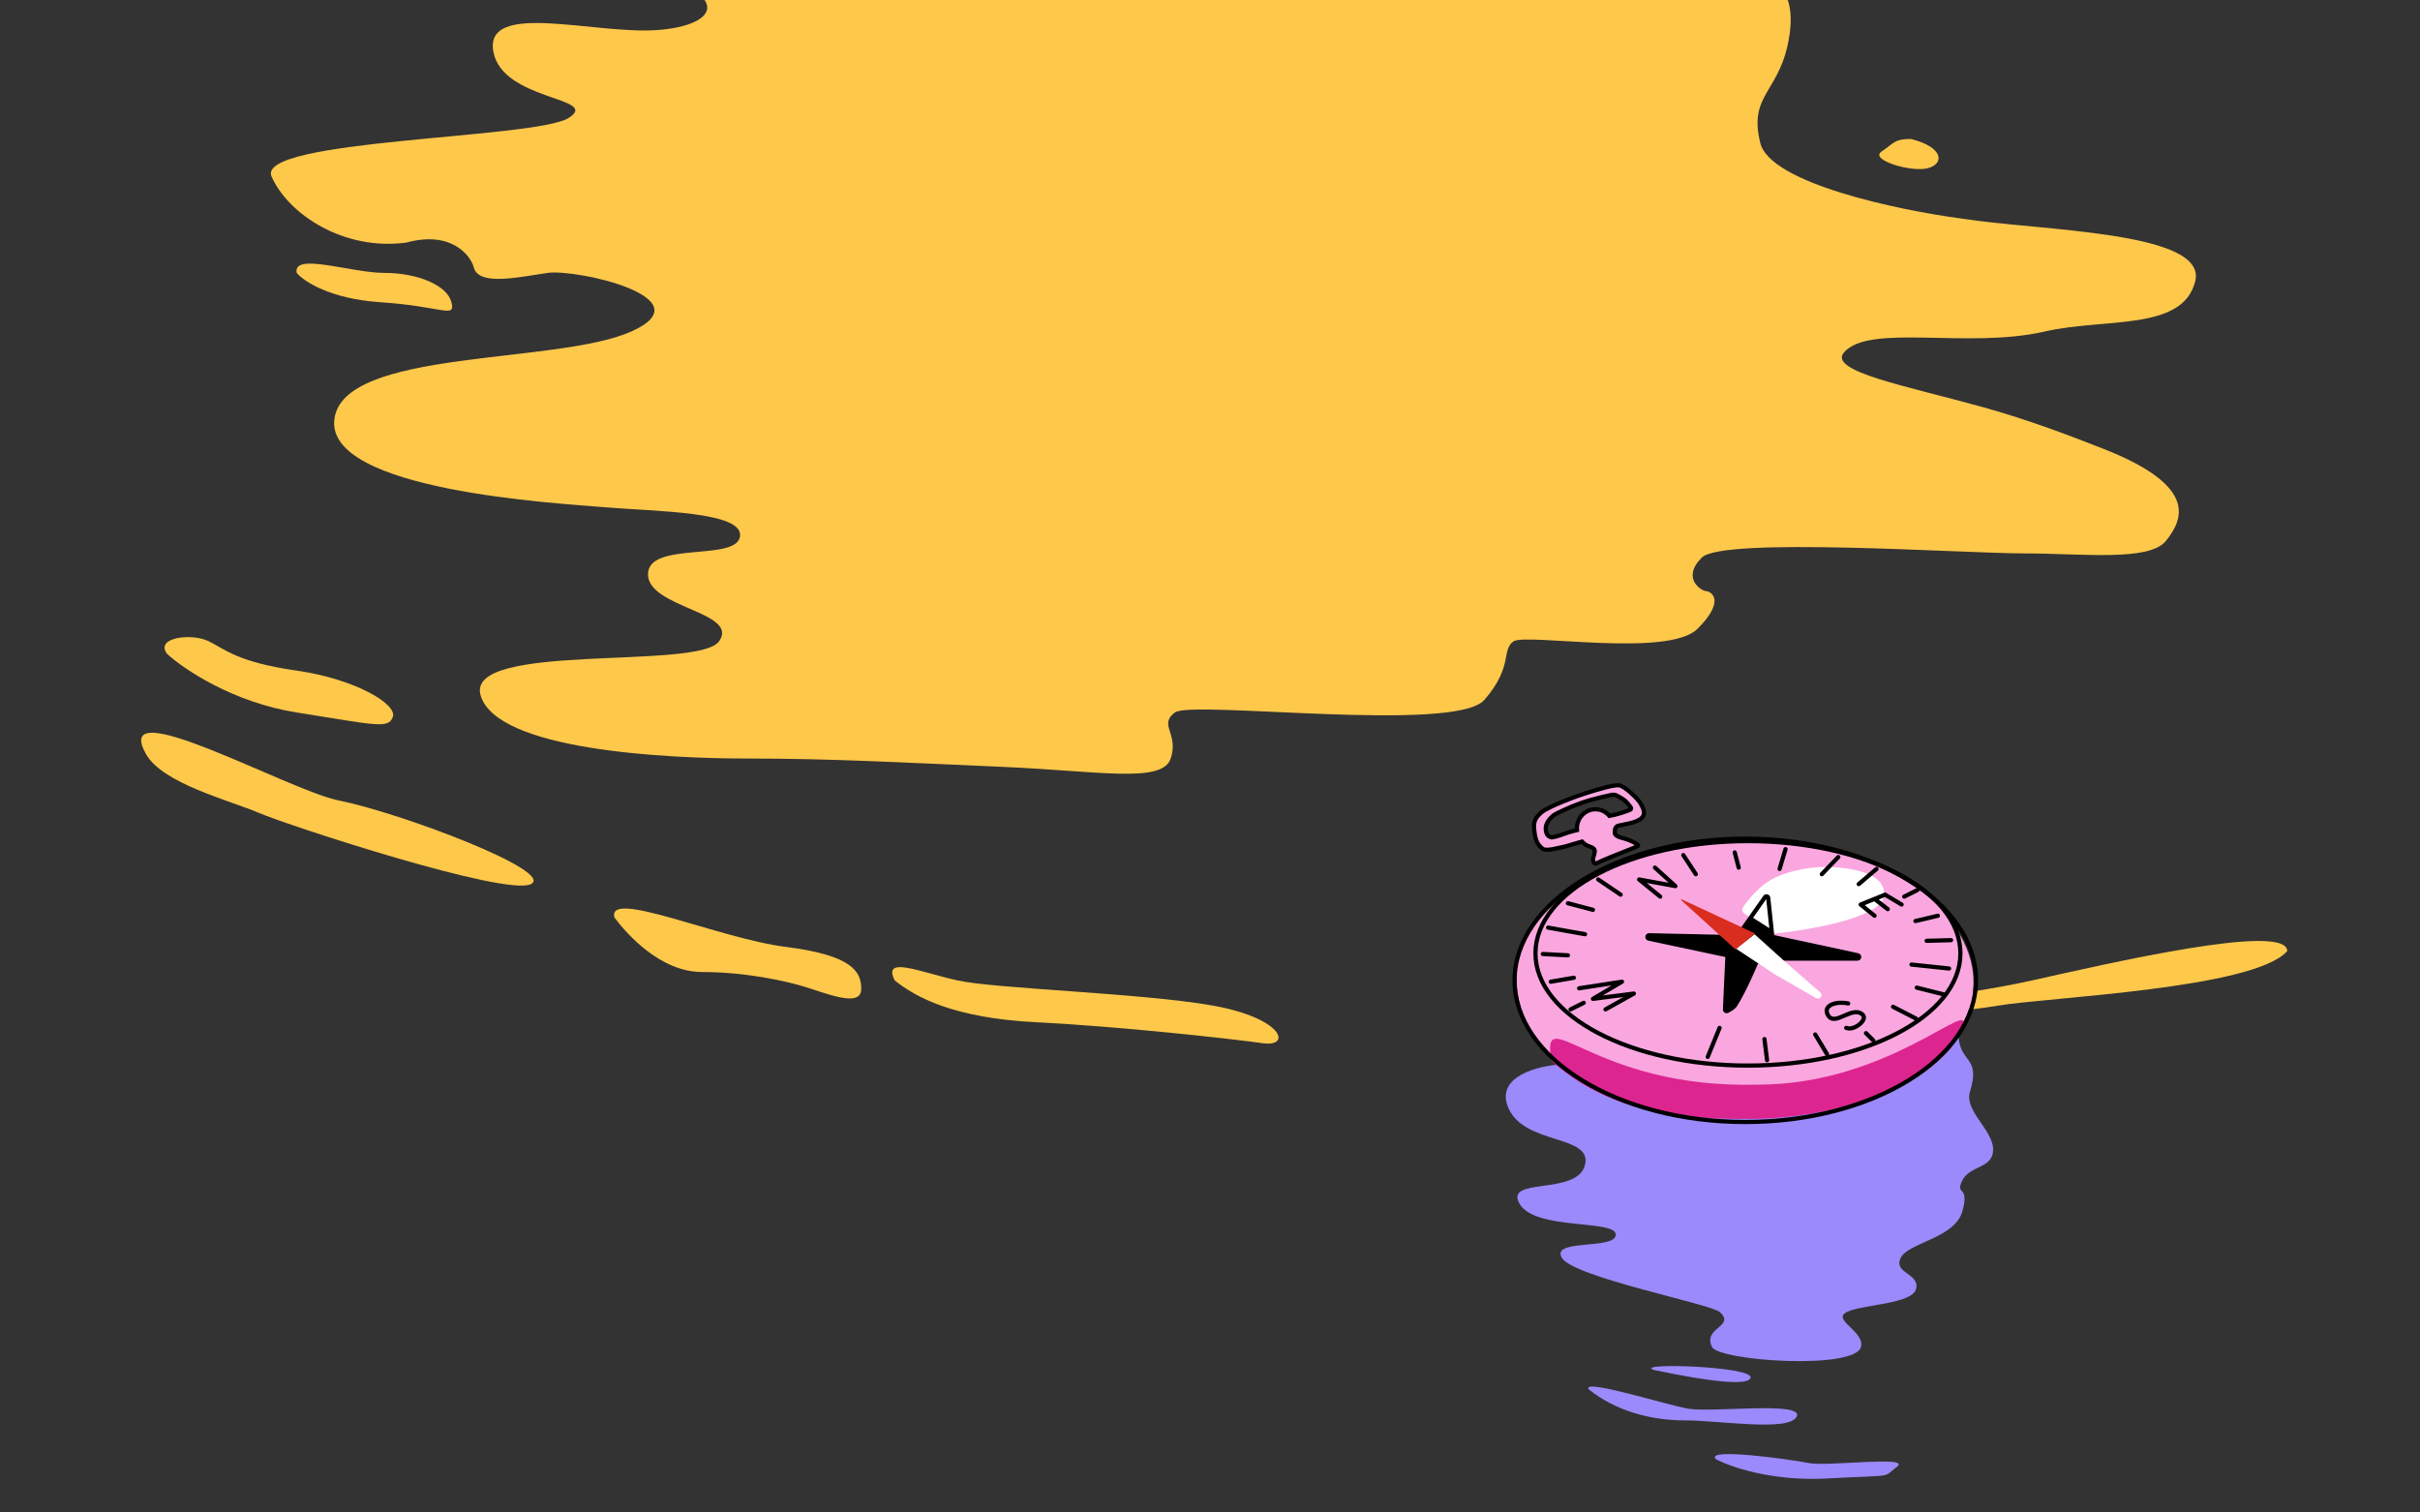 <?xml version="1.0" encoding="UTF-8" standalone="no"?>
<!-- Created with Inkscape (http://www.inkscape.org/) -->

<svg
   width="1440"
   height="900"
   viewBox="0 0 1440 900"
   version="1.1"
   id="svg5"
   xml:space="preserve"
   inkscape:version="1.2.2 (b0a84865, 2022-12-01)"
   sodipodi:docname="form-background.svg"
   xmlns:inkscape="http://www.inkscape.org/namespaces/inkscape"
   xmlns:sodipodi="http://sodipodi.sourceforge.net/DTD/sodipodi-0.dtd"
   xmlns="http://www.w3.org/2000/svg"
   xmlns:svg="http://www.w3.org/2000/svg"><rect x="0" y="0" width="1440" height="900" fill="#333333" stroke="none"/><sodipodi:namedview
     id="namedview7"
     pagecolor="#505050"
     bordercolor="#ffffff"
     borderopacity="1"
     inkscape:showpageshadow="0"
     inkscape:pageopacity="0"
     inkscape:pagecheckerboard="1"
     inkscape:deskcolor="#505050"
     inkscape:document-units="px"
     showgrid="false"
     inkscape:zoom="0.34499364"
     inkscape:cx="636.24361"
     inkscape:cy="492.76271"
     inkscape:window-width="1238"
     inkscape:window-height="822"
     inkscape:window-x="232"
     inkscape:window-y="438"
     inkscape:window-maximized="0"
     inkscape:current-layer="layer1" /><defs
     id="defs2" /><g
     inkscape:label="Layer 1"
     inkscape:groupmode="layer"
     id="layer1"><g
       style="fill:none"
       id="g393"
       transform="translate(84,6.2111793e-5)"><path
         d="m 179.645,-91.691 c 6.636,15.777 35.832,51.316 99.533,67.259 79.627,19.929 64.697,39.857 27.372,42.349 -37.325,2.491 -102.022,-17.438 -97.045,12.455 4.977,29.893 64.697,27.402 44.79,39.857 -19.907,12.455 -186.625,12.455 -176.672,34.875 9.953,22.42 42.837,44.234 80.162,39.252 26.836,-7.364 38.303,7.774 40.116,14.727 2.954,11.335 26.533,5.807 43.951,3.316 17.419,-2.491 94.557,14.947 49.767,34.875 -44.79,19.929 -171.695,9.965 -176.672,52.313 -4.976,42.349 131.882,49.822 161.742,52.313 29.86,2.491 82.115,2.491 79.627,17.437 -2.489,14.947 -54.744,2.492 -54.744,22.42 0,19.929 54.744,22.42 42.302,39.858 -12.442,17.437 -151.788,0 -141.835,32.384 9.953,32.384 109.487,37.366 159.253,37.366 49.767,0 94.557,2.491 151.789,4.982 57.231,2.491 94.556,9.964 99.533,-4.982 4.977,-14.947 -7.465,-19.929 2.488,-27.402 9.954,-7.473 166.719,12.455 184.137,-7.473 17.418,-19.929 9.953,-29.893 17.418,-34.875 7.465,-4.983 92.069,9.964 109.487,-7.474 17.418,-17.437 7.465,-22.419 4.977,-22.419 -2.489,0 -14.93,-7.474 -2.489,-19.929 12.442,-12.456 155.367,-2.491 191.597,-2.491 34.84,0 74.66,4.982 84.61,-7.473 9.95,-12.456 19.9,-32.385 -37.33,-54.804 -19.07,-7.474 -44,-17.11 -72.16,-24.911 -45.17,-12.516 -91.72,-21.16 -82.11,-32.384 14.93,-17.438 73.73,-1.942 119.44,-12.456 35.94,-8.267 82.11,0 89.58,-29.893 7.46,-29.893 -92.07,-29.893 -139.35,-37.366 -37.32,-4.982 -113.468,-20.925 -119.44,-44.839 -7.465,-29.893 12.442,-29.893 17.418,-64.768 4.977,-34.875 -19.906,-32.384 -17.418,-49.822 2.488,-17.438 34.837,-24.911 64.7,-22.42 29.86,2.491 89.58,-9.964 94.55,-37.366 3.98,-21.922 -627.057,-10.795 -943.075,-2.491 z"
         fill="#fec84b"
         id="path363" /><path
         d="m 92.553,162.399 c 4.147,4.982 19.907,15.445 49.767,17.438 37.325,2.491 44.79,9.964 42.302,0 -2.489,-9.965 -19.907,-17.438 -39.814,-17.438 -19.906,0 -54.743,-12.455 -52.255,0 z"
         fill="#fec84b"
         id="path365" /><path
         d="m 1053.05,82.684 c 19.91,4.982 19.91,14.947 9.95,17.438 -9.95,2.491 -34.83,-4.982 -27.37,-9.964 7.47,-4.982 7.47,-7.473 17.42,-7.473 z"
         fill="#fec84b"
         id="path367" /><path
         d="m 1277,565.955 c -19.91,22.42 -141.83,27.402 -171.69,32.384 -29.87,4.982 -62.21,4.982 -84.61,17.437 -22.393,12.456 -54.742,-2.491 -27.37,-9.964 27.37,-7.473 87.09,-12.455 131.88,-22.42 C 1170,573.428 1277,548.517 1277,565.955 Z"
         fill="#fec84b"
         id="path369" /><path
         d="m 448.385,583.392 c 12.442,9.965 34.837,22.42 84.603,24.911 49.767,2.491 116.952,9.965 134.37,12.456 17.419,2.491 12.442,-14.947 -29.86,-22.42 -42.301,-7.473 -129.393,-9.964 -151.788,-14.947 -22.395,-4.982 -44.79,-14.946 -37.325,0 z"
         fill="#fec84b"
         id="path371" /><path
         d="m 281.667,546.026 c 7.465,9.964 27.371,32.384 52.255,32.384 24.883,0 49.766,4.982 64.696,9.965 14.93,4.982 29.86,9.964 29.86,0 0,-9.965 -4.976,-19.929 -44.79,-24.911 -39.813,-4.982 -106.998,-34.875 -102.021,-17.438 z"
         fill="#fec84b"
         id="path373" /><path
         d="M 2.973,448.874 C -19.057,410.278 87.577,470.297 117.437,476.276 154.762,483.749 246.83,518.624 231.9,526.097 216.97,533.571 87.577,491.222 70.159,483.749 52.74,476.276 12.927,466.311 2.973,448.874 Z"
         fill="#fec84b"
         id="path375" /><path
         d="m 15.415,389.088 c 9.953,9.134 39.316,28.896 77.138,34.875 47.279,7.473 54.743,9.964 57.231,2.491 2.488,-7.473 -22.395,-22.42 -57.231,-27.402 -34.837,-4.982 -42.302,-12.455 -52.255,-17.437 -9.953,-4.983 -32.348,-2.492 -24.883,7.473 z"
         fill="#fec84b"
         id="path377" /></g><g
       style="fill:none"
       id="g413"
       transform="translate(896,614)"><path
         d="M 1.292,44.672 C -6.04,26.248 19.623,20.107 33.371,19.34 53.534,32.236 198.254,8.444 269.286,0 c 0,19.723 13.809,13.327 6.904,35.715 -3.459,11.217 13.81,22.773 13.81,34.288 0,11.514 -13.748,9.211 -18.331,18.423 -4.582,9.212 4.583,2.303 0,18.424 -4.582,16.12 -32.078,18.423 -36.661,27.634 -4.583,9.212 11.457,9.212 9.165,18.423 -2.291,9.212 -32.078,9.212 -41.244,13.818 -9.165,4.606 10.754,11.514 8.463,20.726 -3.437,13.817 -84.512,8.5 -88.7,0 -5.685,-11.539 14.341,-12.072 4.623,-20.726 -5.426,-4.833 -87.07,-20.726 -93.944,-32.241 -6.874,-11.514 32.079,-4.605 32.079,-13.817 0,-9.212 -48.118,-2.303 -57.283,-18.423 C -0.999,86.124 42.536,97.638 47.119,79.215 51.702,60.792 10.457,67.701 1.292,44.672 Z"
         fill="#9b8afb"
         id="path395" /><path
         d="m 88.363,201.268 c 11.457,2.303 54.992,11.515 57.283,4.606 2.291,-6.909 -71.031,-9.212 -57.283,-4.606 z"
         fill="#9b8afb"
         id="path397" /><path
         d="m 106.693,231.206 c -20.622,0 -41.243,-5.656 -57.283,-18.423 -4.583,-6.909 45.827,9.211 59.575,11.514 13.748,2.303 68.74,-4.606 64.157,4.606 -4.583,9.211 -45.827,2.303 -66.449,2.303 z"
         fill="#9b8afb"
         id="path399" /><path
         d="m 191.473,265.749 c -32.995,1.842 -58.047,-6.909 -66.449,-11.514 -6.874,-6.909 43.535,0 54.992,2.302 11.457,2.303 61.866,-4.605 52.701,2.303 -9.166,6.909 0,4.606 -41.244,6.909 z"
         fill="#9b8afb"
         id="path401" /></g><g
       style="fill:none"
       id="g454"
       transform="translate(899.291,464.016)"><path
         d="m 275.01,120.51 c 0,44.862 -59.964,78.091 -135.385,78.091 -75.421,0 -136.562,-26.679 -136.562,-81.231 0,-44.862 61.141,-81.23 136.562,-81.23 75.421,0 135.385,39.508 135.385,84.37 z"
         fill="#faa7e0"
         id="path415" /><path
         d="m 268.732,146.869 c -9.811,29.432 -65.534,54.939 -128.714,54.939 -40.026,0 -82.015,-3.924 -116.156,-34.533 -6.279,-37.28 23.938,16.768 122.827,14.127 78.092,0 128.123,-52.775 122.043,-34.533 z"
         fill="#dd2590"
         id="path417" /><path
         d="m 140.803,170.055 c 34.728,0 66.23,-7.366 89.096,-19.337 22.807,-11.939 37.335,-28.652 37.335,-47.447 0,-18.795 -14.528,-35.507 -37.335,-47.447 -22.866,-11.971 -54.368,-19.337 -89.096,-19.337 -34.729,0 -66.231,7.366 -89.097,19.337 C 28.899,67.764 14.371,84.476 14.371,103.271 c 0,18.795 14.528,35.508 37.335,47.447 22.866,11.971 54.368,19.337 89.097,19.337 z"
         fill="#faa7e0"
         stroke="#000000"
         stroke-width="2.5"
         id="path419" /><path
         d="M 156.5,91.499 138.749,79.665 c -1.284,-0.856 -1.714,-2.551 -0.868,-3.842 3.698,-5.647 10.431,-12.679 16.264,-16.11 8.663,-5.096 22.368,-7.848 32.571,-7.848 10.203,0 37.28,1.962 34.925,17.659 -1.883,12.557 -44.212,19.883 -65.141,21.976 z"
         fill="#ffffff"
         id="path421" /><path
         fill-rule="evenodd"
         clip-rule="evenodd"
         d="m 82.006,92.52 c -1.214,-0.027 -1.418,1.726 -0.23,1.978 l 46.032,9.774 c 0.479,0.101 0.814,0.535 0.791,1.024 l -1.459,31.375 c -0.034,0.72 0.675,1.223 1.324,0.91 1.516,-0.732 3.859,-2.063 4.883,-3.702 5.509,-8.813 11.361,-22.782 12.09,-24.539 0.05,-0.122 0.124,-0.231 0.217,-0.325 l 2.312,-2.312 c 0.188,-0.188 0.442,-0.293 0.708,-0.293 h 10.181 47.129 c 1.198,0 1.382,-1.725 0.21,-1.978 L 156.03,93.613 c -0.422,-0.091 -0.738,-0.443 -0.783,-0.872 l -0.216,-2.027 -12.949,-8.241 -4.355,6.189 c -0.042,0.06 -0.077,0.124 -0.105,0.191 l -1.664,3.992 c -0.155,0.373 -0.519,0.615 -0.923,0.615 h -10.713 z"
         fill="#000000"
         id="path423" /><path
         d="M 155.031,90.713 152.857,70.207 c -0.098,-0.918 -1.281,-1.225 -1.813,-0.47 l -8.962,12.736 m 12.949,8.241 0.216,2.027 c 0.045,0.429 0.361,0.781 0.783,0.872 l 50.164,10.819 c 1.172,0.253 0.988,1.978 -0.21,1.978 h -47.129 -10.181 c -0.266,0 -0.52,0.105 -0.708,0.293 l -2.312,2.312 c -0.093,0.094 -0.167,0.203 -0.217,0.325 -0.729,1.757 -6.581,15.726 -12.09,24.539 -1.024,1.639 -3.367,2.97 -4.883,3.702 -0.649,0.313 -1.358,-0.19 -1.324,-0.91 l 1.459,-31.375 c 0.023,-0.489 -0.312,-0.923 -0.791,-1.024 L 81.776,94.498 c -1.188,-0.252 -0.984,-2.005 0.23,-1.978 l 42.316,0.94 h 10.713 c 0.404,0 0.768,-0.243 0.923,-0.615 l 1.664,-3.992 c 0.028,-0.067 0.063,-0.131 0.105,-0.191 l 4.355,-6.189 m 12.949,8.241 -12.949,-8.241"
         stroke="#000000"
         stroke-width="2.5"
         id="path425" /><path
         d="m 102.346,44.801 7.456,11.38 m 23.152,-12.95 2.355,9.026 m 27.862,-10.988 -3.532,11.773 m 34.925,-7.064 -9.81,10.203 m 32.57,-3.139 -10.595,9.026 m 34.925,3.532 -7.848,3.924 m 20.013,11.38 -13.342,3.139 m 21.191,11.38 -14.52,0.392 m 13.342,16.481 -22.367,-2.354 m 18.836,17.659 -15.697,-3.925 m -0.392,18.444 -13.735,-7.063 m -11.773,20.013 -4.316,-4.317 m -30.217,0.785 7.064,11.773 m -37.28,-9.026 1.57,12.558 m -28.254,-19.229 -7.064,17.266 m -81.623,-28.254 7.848,-3.924 m -2.747,-8.633 25.507,-3.924 -17.266,10.203 24.33,-3.14 -16.874,9.418 M 200.45,133.096 c -6.278,-1.439 -15.189,0.622 -12.165,6.671 3.925,7.848 14.52,-5.887 20.799,0 3.2,3 -5.102,9.81 -9.811,7.848 m 32.963,-73.382 -9.81,-5.886 -6.279,2.545 m 0,10.012 -8.241,-6.671 8.241,-3.341 m 0,0 7.849,6.088 M 88.611,69.524 76.054,59.321 97.637,63.245 85.472,52.257 m -33.748,7.064 13.342,9.026 m -31.393,5.101 14.912,3.924 m -26.684,10.595 21.976,3.924 m -25.115,11.772 14.912,0.785 m -10.203,15.697 13.735,-2.355"
         stroke="#000000"
         stroke-width="2.5"
         stroke-linecap="round"
         stroke-linejoin="round"
         id="path427" /><path
         d="m 134.067,100.266 10.462,-8.22 c 0.115,-0.09 0.278,-0.085 0.386,0.013 l 19.433,17.489 19.482,16.957 c 0.924,0.804 0.973,2.223 0.107,3.089 -0.675,0.676 -1.72,0.814 -2.549,0.337 l -24.496,-14.104 -22.805,-15.075 c -0.171,-0.113 -0.181,-0.36 -0.02,-0.486 z"
         fill="#ffffff"
         id="path429" /><path
         d="M 133.158,100.744 101.064,71.636 c -0.254,-0.231 0.017,-0.639 0.329,-0.494 l 43.288,20.151 c 0.202,0.094 0.235,0.367 0.061,0.506 l -11.195,8.957 c -0.115,0.092 -0.28,0.087 -0.389,-0.012 z"
         fill="#d92d20"
         id="path431" /><path
         fill-rule="evenodd"
         clip-rule="evenodd"
         d="m 46.896,39.838 c 1.554,0.47 2.989,1.368 2.759,2.976 -0.171,1.198 -0.555,2.515 -0.875,3.477 -0.294,0.887 -0.221,1.866 0.257,2.669 l 0.225,0.378 c 0.263,0.442 0.819,0.612 1.286,0.395 11.775,-5.458 22.885,-9.056 24.878,-10.49 0.824,-0.744 -5.304,-3.67 -9.576,-4.673 -1.875,-0.44 -4.131,-1.386 -4.23,-2.807 -0.226,-3.275 0.865,-4.14 2.234,-4.503 2.735,-0.725 10.289,-1.442 13.584,-4.417 3.295,-2.976 0.359,-7.054 -0.717,-9.074 C 75.646,11.749 67.794,3.884 64.287,3.313 60.78,2.742 50.391,6.143 44.804,7.823 39.218,9.504 21.595,16.074 17.889,19.422 c -3.707,3.348 -4.982,5.248 -4.125,11.578 0.844,6.234 2.345,7.978 4.989,10.077 2.115,1.679 10.313,-0.904 13.351,-1.405 l 9.929,-2.913 c 1.308,1.429 2.975,2.508 4.864,3.079 z m 3.701,-22.29 c -6.061,-0.308 -11.232,4.53 -11.551,10.807 -0.027,0.532 -0.018,1.057 0.024,1.573 0,0 -4.611,1.121 -7.751,2.287 -3.101,1.152 -7.085,2.394 -7.848,1.962 -0.764,-0.432 -2.528,-0.613 -2.964,-4.407 -0.436,-3.794 2.717,-7.066 4.357,-8.423 1.641,-1.357 10.309,-5.305 17.291,-7.765 5.66,-1.995 14.094,-3.868 17.549,-4.599 1.016,-0.215 2.072,-0.099 2.999,0.37 1.446,0.731 3.655,1.945 5.046,3.173 1.206,1.065 2.55,2.804 3.353,3.904 0.377,0.517 0.154,1.238 -0.445,1.464 -1.415,0.534 -3.838,1.425 -5.638,1.959 -2.564,0.761 -4.028,1.119 -6.654,1.626 -1.888,-2.275 -4.641,-3.772 -7.767,-3.931 z"
         fill="#faa7e0"
         stroke="#000000"
         stroke-width="2.5"
         id="path433" /><path
         d="m 276.507,119.332 c 0,23.03 -15.119,44.075 -39.979,59.428 -24.841,15.341 -59.236,24.87 -97.295,24.87 -38.058,0 -72.454,-9.529 -97.294,-24.87 C 17.079,163.407 1.959,142.362 1.959,119.332 1.959,96.303 17.079,75.258 41.939,59.905 66.779,44.564 101.175,35.035 139.233,35.035 c 38.059,0 72.454,9.529 97.295,24.87 24.86,15.353 39.979,36.398 39.979,59.427 z"
         stroke="#000000"
         stroke-width="2.5"
         id="path435" /></g></g></svg>
